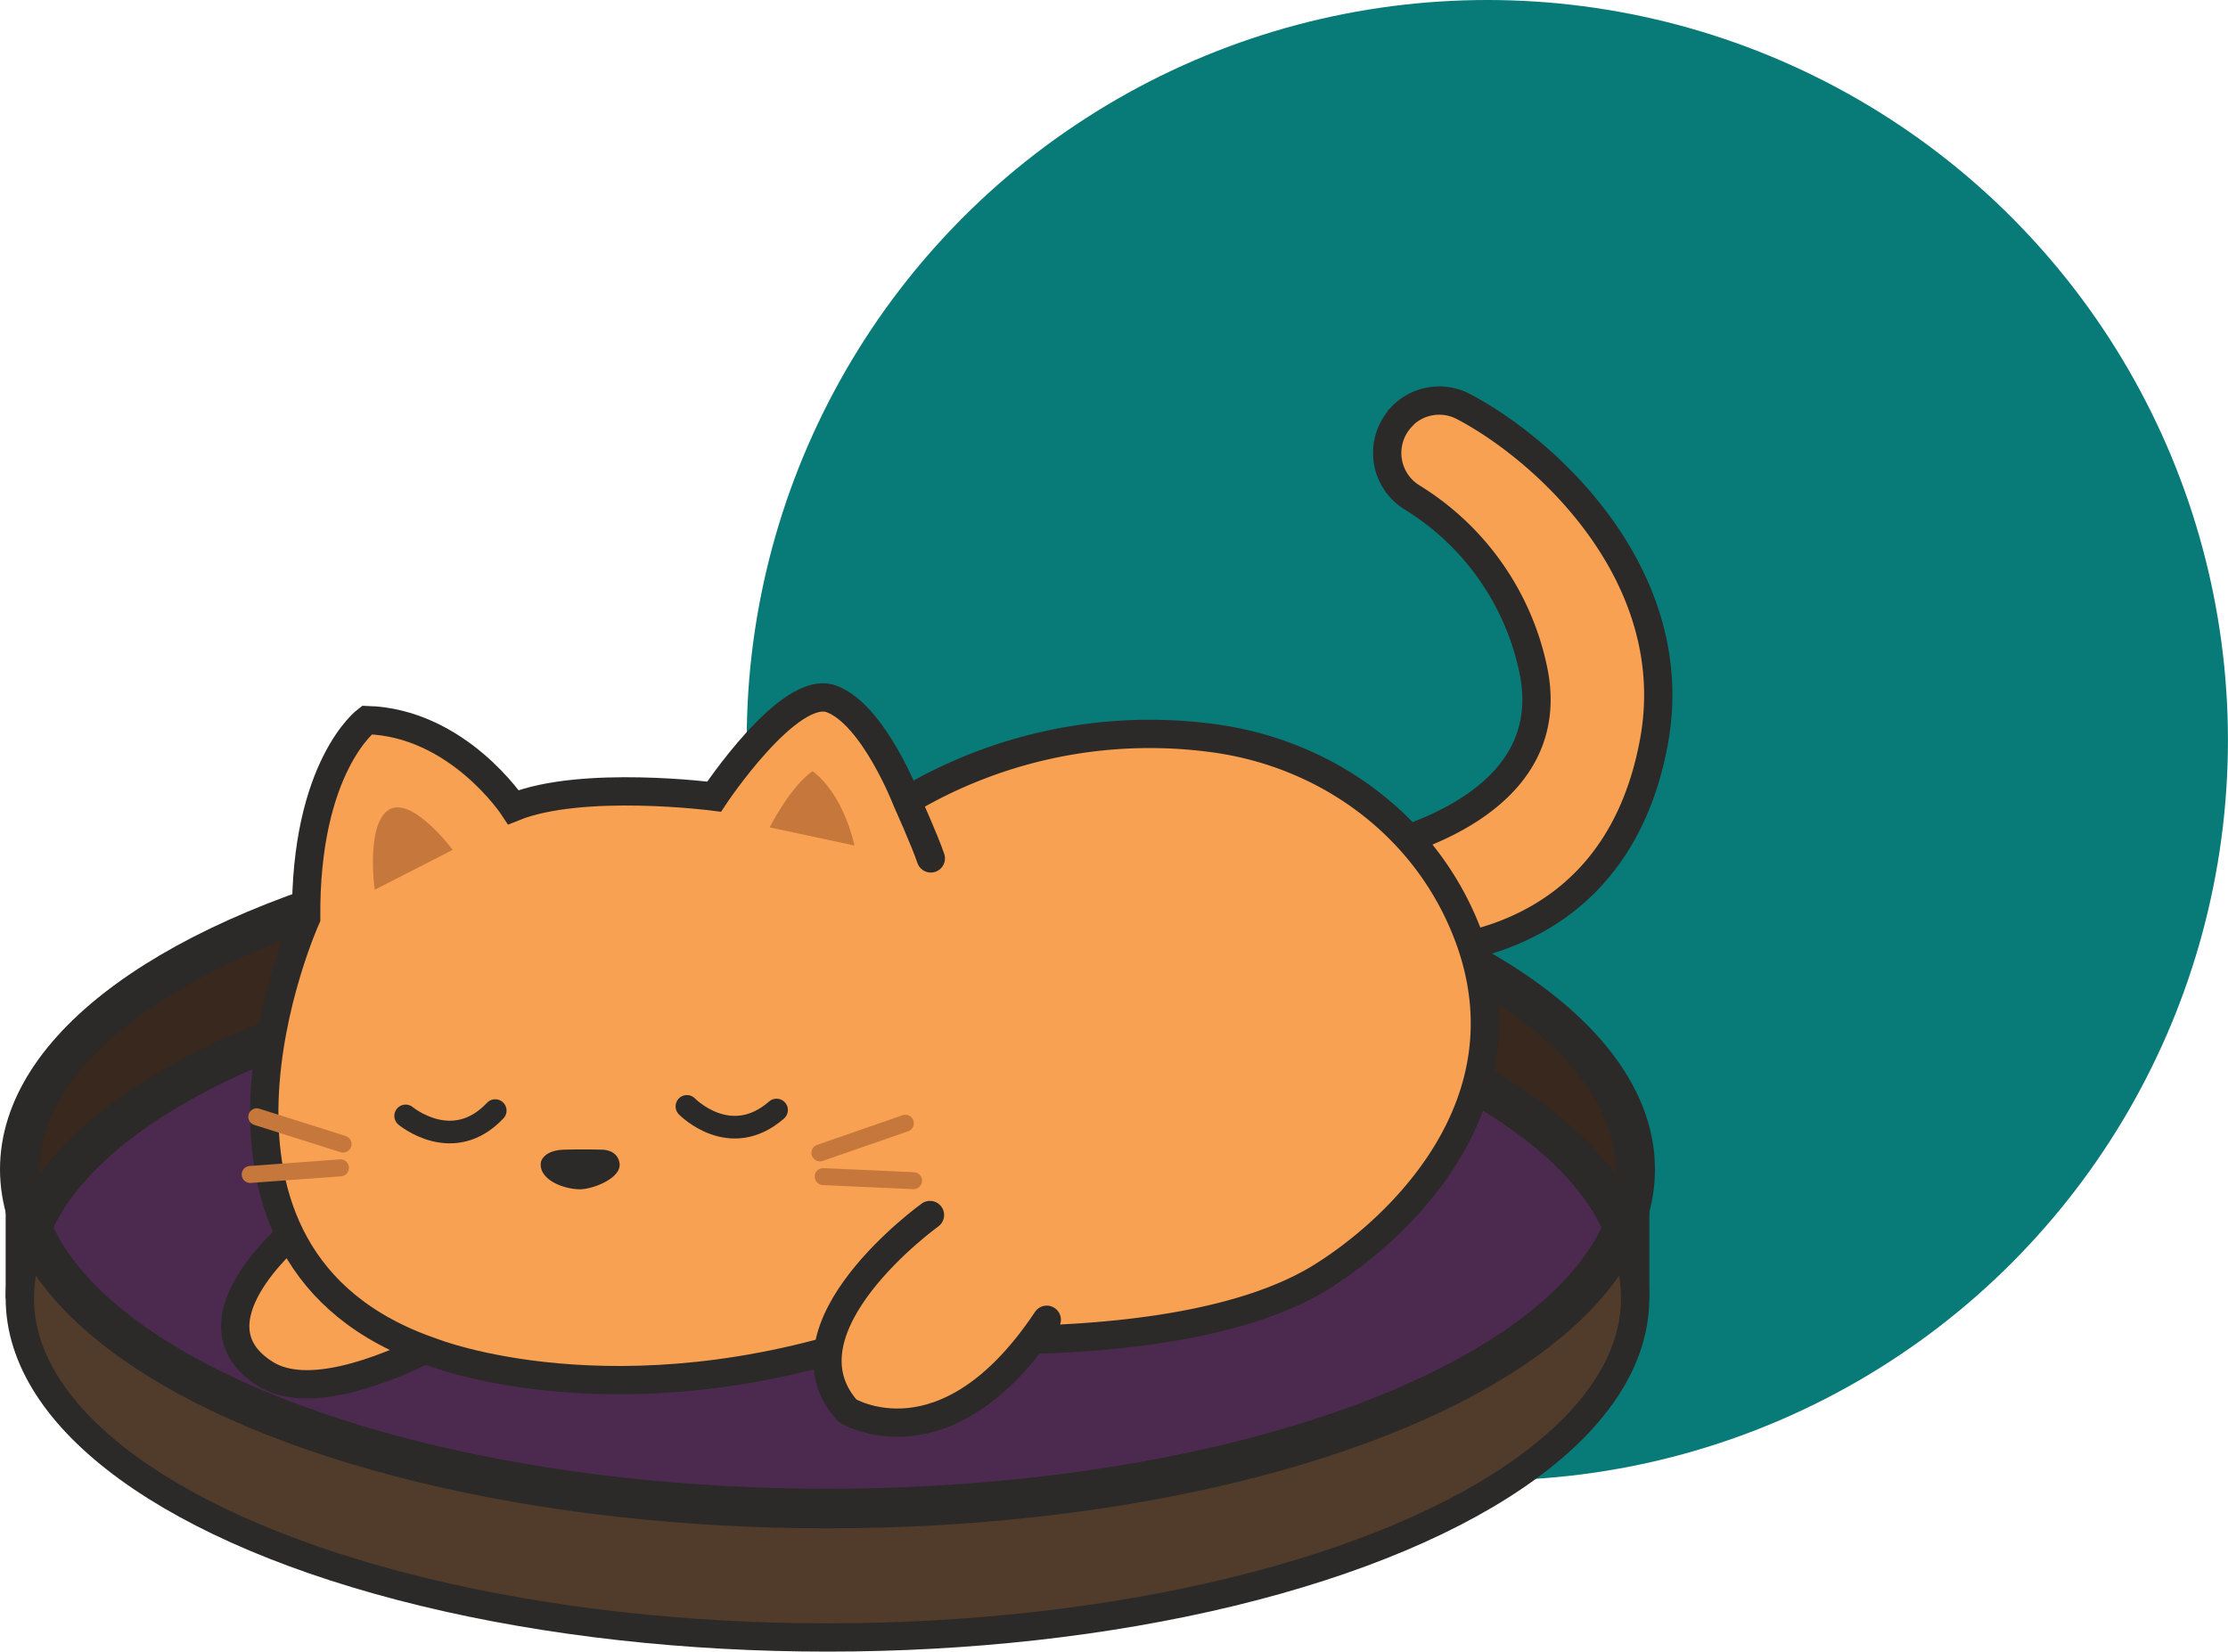 <svg xmlns="http://www.w3.org/2000/svg" xmlns:xlink="http://www.w3.org/1999/xlink" viewBox="0 0 393.7 291.9">
  <defs>
    <style>
      .cat-sleeping-1, .cat-sleeping-7 {
        fill: none;
      }

      .cat-sleeping-2 {
        fill: #087a77;
      }

      .cat-sleeping-3 {
        fill: #513b2b;
      }

      .cat-sleeping-10, .cat-sleeping-3, .cat-sleeping-4, .cat-sleeping-6, .cat-sleeping-7, .cat-sleeping-8, .cat-sleeping-9 {
        stroke: #2b2a28;
      }

      .cat-sleeping-3, .cat-sleeping-4, .cat-sleeping-6, .cat-sleeping-7 {
        stroke-linejoin: round;
      }

      .cat-sleeping-3, .cat-sleeping-4, .cat-sleeping-8, .cat-sleeping-9 {
        stroke-width: 5px;
      }

      .cat-sleeping-4 {
        fill: #38281d;
      }

      .cat-sleeping-5 {
        clip-path: url(#cat-mask);
      }

      .cat-sleeping-6 {
        fill: #4c2a4f;
      }

      .cat-sleeping-6, .cat-sleeping-7 {
        stroke-width: 7px;
      }

      .cat-sleeping-10, .cat-sleeping-8, .cat-sleeping-9 {
        fill: #f8a152;
      }

      .cat-sleeping-10, .cat-sleeping-12, .cat-sleeping-8, .cat-sleeping-9 {
        stroke-miterlimit: 10;
      }

      .cat-sleeping-10, .cat-sleeping-12, .cat-sleeping-9 {
        stroke-linecap: round;
      }

      .cat-sleeping-10 {
        stroke-width: 4px;
      }

      .cat-sleeping-11 {
        fill: #2b2a28;
      }

      .cat-sleeping-12 {
        fill: #6c6763;
        stroke: #c6773b;
        stroke-width: 3px;
      }

      .cat-sleeping-13 {
        fill: #c6773b;
      }
    </style>
    <clipPath id="cat-mask">
      <ellipse class="cat-sleeping-1" cx="146.22" cy="206.66" rx="142.72" ry="59.95"/>
    </clipPath>
  </defs>
  <g id="Layer_2" data-name="Layer 2">
    <g id="Layer_1-2" data-name="Layer 1">
      <g>
        <ellipse class="cat-sleeping-2" cx="262.82" cy="130.82" rx="130.87" ry="130.82"/>
        <g>
          <g id="bed">
            <ellipse class="cat-sleeping-3" cx="146.22" cy="229.45" rx="142.72" ry="59.95"/>
            <ellipse class="cat-sleeping-4" cx="146.22" cy="206.66" rx="142.72" ry="59.95"/>
            <g class="cat-sleeping-5">
              <ellipse class="cat-sleeping-6" cx="146.22" cy="227.25" rx="142.72" ry="59.95"/>
            </g>
            <line class="cat-sleeping-3" x1="3.5" y1="229.45" x2="3.5" y2="206.66"/>
            <line class="cat-sleeping-3" x1="288.95" y1="206.66" x2="288.95" y2="229.45"/>
            <ellipse class="cat-sleeping-7" cx="146.22" cy="206.66" rx="142.72" ry="59.95"/>
          </g>
          <g id="cat">
            <path id="tail" class="cat-sleeping-8" d="M235.81,151.5s41-5.23,35.12-33.16a47,47,0,0,0-21.45-30.45,9.23,9.23,0,0,1-1.77-14.24l0-.05a9.18,9.18,0,0,1,10.86-1.76c14.88,7.8,39,30.11,33.71,59.16-7.53,41.12-46.91,37.3-46.91,37.3"/>
            <path id="hand-left" class="cat-sleeping-8" d="M97.48,225.26s-36.3,26.44-50.55,17.58,4.41-24.58,4.41-24.58,7.4-7.53,23.27-16.06"/>
            <path id="body" class="cat-sleeping-8" d="M155.35,236s53.2,5.3,78.29-10.41c14.76-9.24,38.53-32.55,24.45-63.51-8-17.63-25-29.31-44.27-31.69a83.88,83.88,0,0,0-53.57,11.12s-24.14,14.57-30.95,20.87"/>
            <path id="head" class="cat-sleeping-9" d="M155.35,236c-46.43,15.86-78.86,3-78.86,3C27,222.21,54.1,162.26,54.1,162.26c-.24-26.83,10.73-35,10.73-35,16.1.47,25.9,15.4,25.9,15.4,12.13-4.9,35.46-1.87,35.46-1.87s13.3-20.06,20.76-17.26,13.3,18,13.3,18,3.23,7.18,4.23,10.18"/>
            <path id="hand-right" class="cat-sleeping-9" d="M164.33,214.74s-27.68,19.91-14.6,34.57c0,0,17.38,10.75,35.24-16.06"/>
            <path id="eye-left" class="cat-sleeping-10" d="M71.68,197.22s8.35,7,15.83-.94"/>
            <path id="eye-right" class="cat-sleeping-10" d="M121.38,195.54s7.6,7.82,15.84.64"/>
            <path id="nose" class="cat-sleeping-11" d="M95.61,205.29s.45-2,4.07-2.1,6.63,0,6.63,0,2.83-.11,3.17,2.44-4.57,4.53-7,4.56c-2.08,0-5.32-.94-6.5-2.87A2.71,2.71,0,0,1,95.61,205.29Z"/>
            <line id="bulu-right-1" class="cat-sleeping-12" x1="144.88" y1="203.76" x2="159.98" y2="198.52"/>
            <line id="bulu-right-2" class="cat-sleeping-12" x1="145.46" y1="207.95" x2="161.43" y2="208.67"/>
            <line id="bulu-left-1" class="cat-sleeping-12" x1="60.62" y1="202.2" x2="45.38" y2="197.38"/>
            <line id="bulu-left-2" class="cat-sleeping-12" x1="60.16" y1="206.4" x2="44.21" y2="207.57"/>
            <path class="cat-sleeping-13" d="M66.21,157.25s-1.6-11.49,2.47-14.11S80,150.2,80,150.2Z"/>
            <path class="cat-sleeping-13" d="M136,146.23s3.64-7.2,7.57-9.93c0,0,5.09,3.21,7.42,13.13Z"/>
          </g>
        </g>
      </g>
    </g>
  </g>
</svg>
